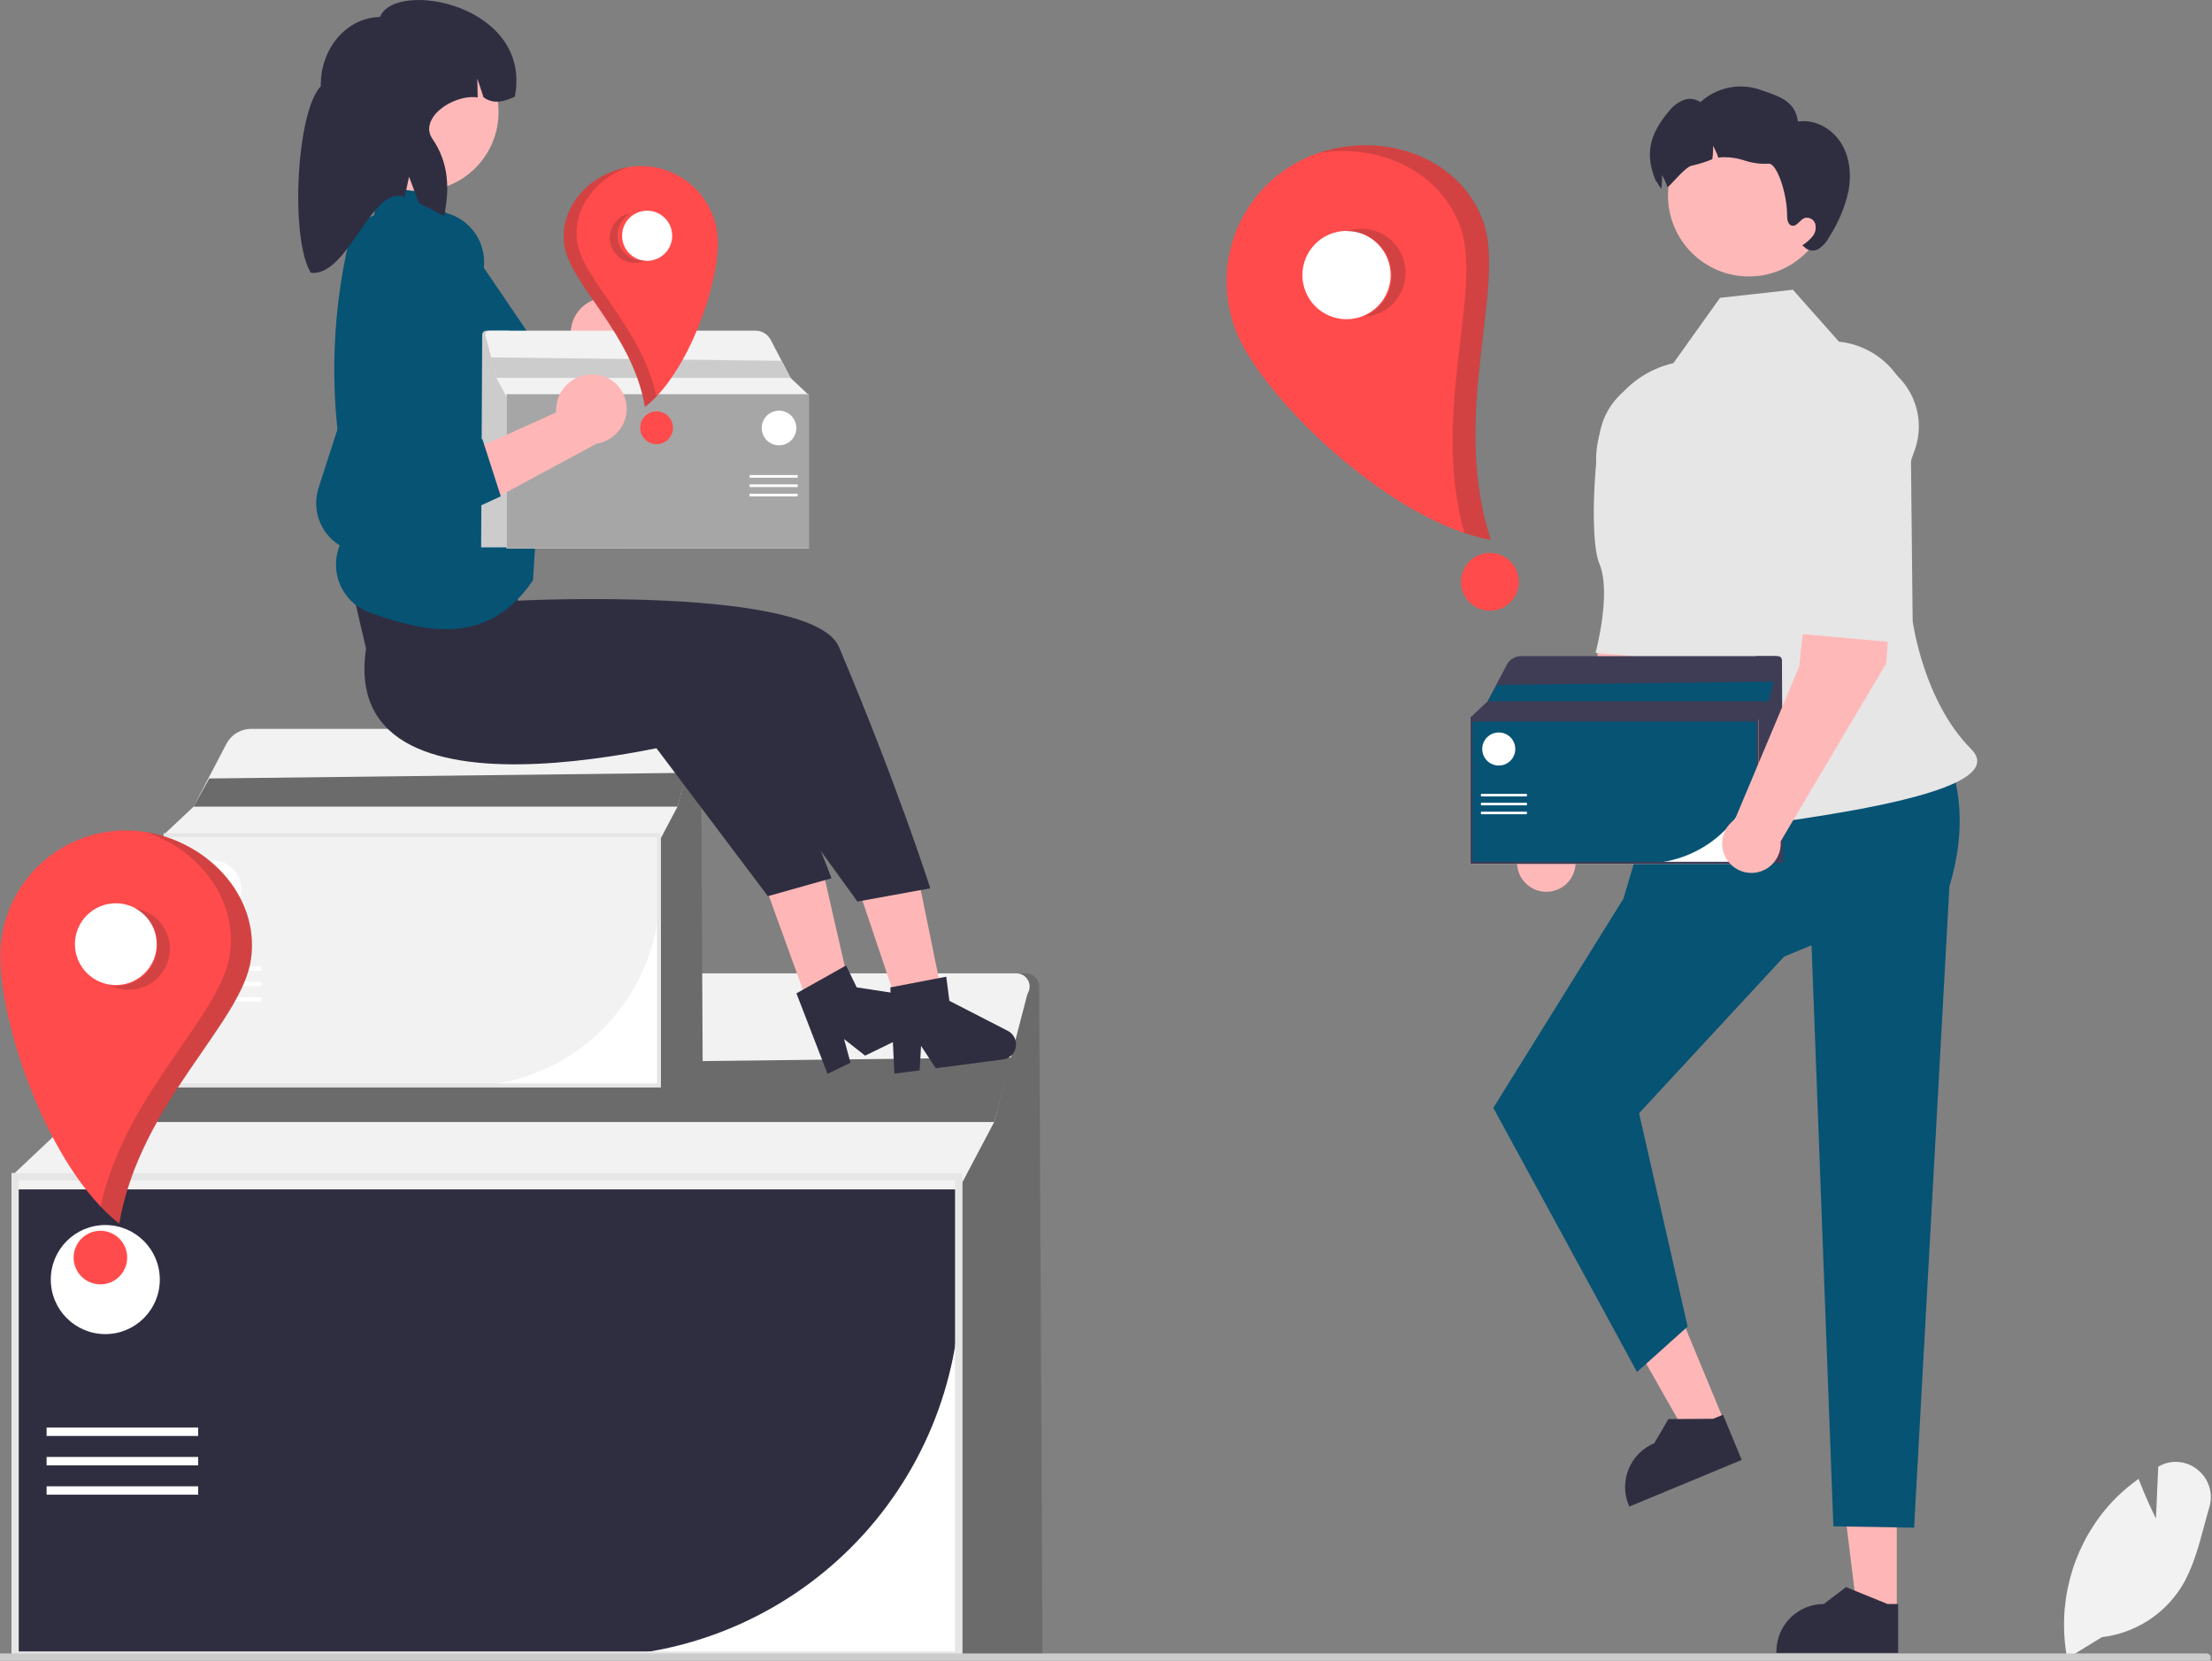 <svg width="774" height="581" viewBox="0 0 774 581" fill="none" xmlns="http://www.w3.org/2000/svg">
<rect x="0" y="0" width="774" height="581" fill="#808080" stroke="none"/>
<g clip-path="url(#clip0_898_2816)">
<path d="M364.781 579.034H333.804V340.542H358.997C360.217 340.542 361.388 341.025 362.253 341.886C363.118 342.747 363.607 343.916 363.613 345.136L364.781 579.034Z" fill="#6B6B6B"/>
<path d="M336.699 580.297H4.037V410.449H336.699V580.297Z" fill="white"/>
<path d="M205.581 579.665H4.669V411.081H336.068V449.136C336.029 483.743 322.269 516.921 297.806 541.391C273.343 565.861 240.176 579.626 205.581 579.665Z" fill="#2F2E41"/>
<path d="M359.737 347.316C359.57 347.633 359.44 347.968 359.35 348.314L347.879 392.543L335.437 416.115H5.301V410.244L24.096 392.543L46.023 350.59C46.991 348.738 48.262 347.061 49.783 345.629C53.255 342.361 57.842 340.542 62.609 340.542H355.656C356.451 340.542 357.233 340.748 357.926 341.139C358.619 341.531 359.199 342.094 359.609 342.776C360.02 343.458 360.247 344.234 360.27 345.029C360.292 345.825 360.109 346.613 359.737 347.316Z" fill="#F2F2F2"/>
<path d="M336.699 580.297H4.037V410.449H336.699V580.297ZM6.562 577.771H334.174V412.976H6.562V577.771Z" fill="#E6E6E6"/>
<path d="M354.008 369.943L347.879 392.544H24.097L34.559 373.732L354.008 369.943Z" fill="#6B6B6B"/>
<path d="M69.333 499.452H16.304V502.388H69.333V499.452Z" fill="white"/>
<path d="M69.333 509.727H16.304V512.662H69.333V509.727Z" fill="white"/>
<path d="M69.333 520.001H16.304V522.936H69.333V520.001Z" fill="white"/>
<path d="M36.846 466.752C47.381 466.752 55.92 458.209 55.92 447.671C55.92 437.134 47.381 428.591 36.846 428.591C26.311 428.591 17.771 437.134 17.771 447.671C17.771 458.209 26.311 466.752 36.846 466.752Z" fill="white"/>
<path d="M245.907 379.725H229.707V255.005H242.882C243.52 255.005 244.132 255.258 244.585 255.708C245.037 256.158 245.293 256.769 245.296 257.407L245.907 379.725Z" fill="#6B6B6B"/>
<path d="M231.221 380.386H57.254V291.564H231.221V380.386Z" fill="white"/>
<path d="M162.653 380.056H57.585V291.895H230.891V311.796C230.871 329.893 223.675 347.244 210.882 360.041C198.089 372.837 180.744 380.036 162.653 380.056Z" fill="#F2F2F2"/>
<path d="M243.269 258.548C243.181 258.714 243.114 258.889 243.067 259.07L237.068 282.2L230.561 294.527H57.915V291.456L67.744 282.2L79.211 260.26C79.717 259.292 80.382 258.415 81.177 257.666C82.993 255.957 85.392 255.005 87.885 255.005H241.134C241.55 255.005 241.959 255.113 242.322 255.318C242.684 255.522 242.987 255.817 243.202 256.174C243.417 256.53 243.536 256.936 243.547 257.352C243.559 257.768 243.463 258.18 243.269 258.548Z" fill="#F2F2F2"/>
<path d="M231.221 380.386H57.254V291.564H231.221V380.386ZM58.575 379.065H229.9V292.885H58.575V379.065Z" fill="#E6E6E6"/>
<path d="M240.273 270.381L237.068 282.2H67.745L73.216 272.362L240.273 270.381Z" fill="#6B6B6B"/>
<path d="M91.403 338.108H63.671V339.643H91.403V338.108Z" fill="white"/>
<path d="M91.403 343.481H63.671V345.017H91.403V343.481Z" fill="white"/>
<path d="M91.403 348.854H63.671V350.389H91.403V348.854Z" fill="white"/>
<path d="M74.413 321.007C79.922 321.007 84.388 316.54 84.388 311.029C84.388 305.518 79.922 301.051 74.413 301.051C68.903 301.051 64.438 305.518 64.438 311.029C64.438 316.54 68.903 321.007 74.413 321.007Z" fill="white"/>
<path d="M723.341 580.211L723.24 579.672C721.601 570.631 721.95 561.341 724.262 552.449C726.574 543.556 730.795 535.274 736.63 528.178C739.935 524.223 743.724 520.701 747.909 517.694L748.308 517.406L748.482 517.865C750.564 523.355 753.191 528.853 754.388 531.286L755.196 513.121L755.657 512.876C757.769 511.744 760.172 511.27 762.556 511.516C764.939 511.762 767.195 512.717 769.031 514.257C770.931 515.784 772.33 517.845 773.048 520.175C773.767 522.504 773.771 524.996 773.061 527.328C772.433 529.463 771.84 531.676 771.267 533.817C769.296 541.175 767.259 548.782 763.31 555.188C760.273 560.008 756.199 564.088 751.384 567.131C746.569 570.174 741.136 572.103 735.48 572.776L723.341 580.211Z" fill="#F2F2F2"/>
<path d="M773.583 579.989C773.583 580.186 773.545 580.382 773.47 580.565C773.394 580.747 773.284 580.913 773.144 581.053C773.004 581.193 772.839 581.303 772.656 581.379C772.473 581.454 772.278 581.492 772.08 581.492H-31.327C-31.725 581.492 -32.107 581.333 -32.389 581.051C-32.671 580.77 -32.829 580.387 -32.829 579.989C-32.829 579.59 -32.671 579.208 -32.389 578.926C-32.107 578.644 -31.725 578.486 -31.327 578.486H772.08C772.278 578.485 772.473 578.524 772.656 578.599C772.839 578.674 773.004 578.785 773.144 578.925C773.284 579.064 773.394 579.23 773.47 579.413C773.545 579.595 773.583 579.791 773.583 579.989Z" fill="#CCCCCC"/>
<path d="M591.353 195.423L568.356 192.128C560.579 205.137 557.815 239.763 557.815 239.763L535.31 293.272C533.819 294.284 532.622 295.672 531.838 297.295C531.054 298.917 530.711 300.718 530.844 302.516C530.977 304.313 531.581 306.044 532.595 307.533C533.609 309.023 534.998 310.219 536.621 311.002C538.244 311.784 540.044 312.125 541.841 311.989C543.638 311.854 545.367 311.248 546.855 310.232C548.343 309.216 549.537 307.825 550.317 306.201C551.098 304.576 551.436 302.775 551.299 300.977L588.25 238.696L591.353 195.423Z" fill="#FFB8B8"/>
<path d="M587.692 131.561C591.252 132.112 594.646 133.441 597.633 135.454C600.621 137.467 603.128 140.113 604.977 143.206C606.825 146.298 607.97 149.759 608.329 153.344C608.689 156.929 608.254 160.55 607.055 163.947L602.175 177.784C602.175 177.784 599.519 219.445 589.388 231.205L558.301 228.39C558.301 228.39 563.985 207.371 559.621 197.201C556.949 190.973 557.097 169.462 559.73 151.964C560.224 148.786 561.339 145.737 563.012 142.991C564.685 140.245 566.883 137.856 569.481 135.961C572.078 134.065 575.023 132.701 578.148 131.946C581.273 131.191 584.517 131.06 587.692 131.561Z" fill="#E6E6E6"/>
<path d="M663.692 563.846L649.839 563.844L643.25 510.396L663.694 510.398L663.692 563.846Z" fill="#FFB6B6"/>
<path d="M664.178 578.3L621.58 578.299V577.76C621.58 573.361 623.327 569.143 626.437 566.032C629.546 562.922 633.763 561.175 638.16 561.174H638.161L645.942 555.27L660.46 561.175L664.178 561.176L664.178 578.3Z" fill="#2F2E41"/>
<path d="M603.466 497.605L590.67 502.911L564.114 456.066L583.001 448.232L603.466 497.605Z" fill="#FFB6B6"/>
<path d="M609.453 510.77L570.104 527.092L569.897 526.594C568.213 522.531 568.211 517.965 569.892 513.9C571.573 509.836 574.8 506.606 578.861 504.92L578.862 504.92L583.788 496.484L599.46 496.376L602.895 494.951L609.453 510.77Z" fill="#2F2E41"/>
<path d="M679.529 259.802L581.222 270.076L568.071 314.381L522.531 387.59L572.814 480.003L590.522 464.104L573.524 389.479L624.259 334.69L633.879 330.697L641.515 534.006L669.761 534.47L682.121 310.131C688.06 290.313 686.272 273.949 679.529 259.802Z" fill="#065374"/>
<path d="M643.486 119.544L627.35 101.369L601.853 104.203L585.529 127.055C576.84 129.053 569.247 134.307 564.313 141.734C559.378 149.162 557.477 158.199 559 166.986C565.335 203.474 586.862 238.863 579.754 256.866C568.963 284.194 568.305 295.34 594.134 291.509C619.963 287.677 706.496 278.844 689.719 262.062C672.942 245.28 669.257 217.237 669.257 217.237L668.585 153.078C669.298 149.209 669.203 145.233 668.306 141.402C667.408 137.571 665.728 133.967 663.37 130.818C661.013 127.668 658.029 125.04 654.607 123.1C651.185 121.16 647.398 119.949 643.486 119.544L643.486 119.544Z" fill="#E6E6E6"/>
<path d="M611.953 96.719C627.584 96.719 640.255 84.043 640.255 68.407C640.255 52.771 627.584 40.095 611.953 40.095C596.321 40.095 583.65 52.771 583.65 68.407C583.65 84.043 596.321 96.719 611.953 96.719Z" fill="#FFB8B8"/>
<path d="M646.828 66.725C645.564 72.462 643.284 77.925 640.096 82.858C639.25 84.54 637.985 85.976 636.424 87.029C635.634 87.536 634.691 87.75 633.759 87.633C632.827 87.517 631.966 87.077 631.324 86.391L630.636 85.83C631.986 84.998 633.192 83.951 634.206 82.731C634.708 82.118 635.056 81.395 635.223 80.621C635.389 79.847 635.368 79.044 635.162 78.28C634.918 77.526 634.39 76.896 633.691 76.523C632.993 76.149 632.176 76.061 631.414 76.278C629.756 76.928 628.749 79.326 627.015 78.956C625.613 78.65 625.32 76.8 625.32 75.347C625.37 67.746 621.699 56.944 618.856 57.275C615.983 57.432 613.107 57.047 610.377 56.14C607.644 55.231 604.76 54.863 601.886 55.056C601.682 55.082 601.478 55.12 601.262 55.158C600.801 53.714 600.167 52.331 599.375 51.039C599.464 52.599 599.387 54.163 599.145 55.706C596.858 56.649 594.496 57.396 592.082 57.938C589.456 58.308 583.68 66.164 583.413 65.361C582.952 63.917 582.318 62.533 581.526 61.241C581.615 62.801 581.538 64.366 581.296 65.909C581.284 65.973 581.284 66.024 581.271 66.088C579.996 64.391 579.218 62.325 579.652 63.907C575.381 54.24 577.038 47.315 583.757 39.166C585.066 37.413 586.799 36.022 588.793 35.123C589.791 34.684 590.886 34.51 591.971 34.617C593.056 34.724 594.096 35.109 594.989 35.735C597.729 33.222 601.092 31.487 604.728 30.711C608.364 29.935 612.141 30.146 615.668 31.322C622.668 33.758 628.061 35.187 629.131 42.532C634.92 41.601 640.874 44.892 644.061 49.802C647.236 54.725 647.886 60.974 646.828 66.725Z" fill="#2F2E41"/>
<path d="M623.875 301.88H614.482V229.56H622.121C622.492 229.56 622.846 229.706 623.109 229.967C623.371 230.228 623.519 230.583 623.521 230.953L623.875 301.88Z" fill="#3F3D56"/>
<path d="M615.359 302.263H514.482V250.758H615.359V302.263Z" fill="white"/>
<path d="M575.6 302.072H514.675V250.95H615.169V262.49C615.158 272.984 610.985 283.045 603.567 290.465C596.149 297.886 586.091 302.06 575.6 302.072Z" fill="#065374"/>
<path d="M622.347 231.614C622.296 231.71 622.257 231.811 622.229 231.916L618.751 245.329L614.978 252.477H514.867V250.696L520.566 245.329L527.215 232.607C527.509 232.045 527.894 231.537 528.356 231.102C529.408 230.111 530.8 229.56 532.245 229.56H621.109C621.35 229.56 621.587 229.622 621.798 229.741C622.008 229.859 622.183 230.03 622.308 230.237C622.432 230.444 622.501 230.679 622.508 230.92C622.515 231.162 622.459 231.4 622.347 231.614Z" fill="#3F3D56"/>
<path d="M615.359 302.263H514.482V250.758H615.359V302.263ZM515.248 301.497H614.593V251.524H515.248V301.497Z" fill="#3F3D56"/>
<path d="M620.608 238.474L618.75 245.328H520.566L523.738 239.623L620.608 238.474Z" fill="#065374"/>
<path d="M534.283 277.748H518.202V278.638H534.283V277.748Z" fill="white"/>
<path d="M534.283 280.863H518.202V281.753H534.283V280.863Z" fill="white"/>
<path d="M534.283 283.978H518.202V284.868H534.283V283.978Z" fill="white"/>
<path d="M524.432 267.832C527.627 267.832 530.216 265.241 530.216 262.046C530.216 258.85 527.627 256.26 524.432 256.26C521.238 256.26 518.648 258.85 518.648 262.046C518.648 265.241 521.238 267.832 524.432 267.832Z" fill="white"/>
<path d="M663.12 188.811L640.124 185.517C632.346 198.526 629.583 233.152 629.583 233.152L607.077 286.66C605.587 287.673 604.389 289.061 603.605 290.683C602.821 292.306 602.479 294.107 602.611 295.904C602.744 297.702 603.348 299.432 604.362 300.922C605.376 302.412 606.765 303.608 608.388 304.39C610.011 305.173 611.812 305.513 613.609 305.378C615.405 305.243 617.135 304.637 618.623 303.621C620.111 302.604 621.305 301.214 622.085 299.589C622.865 297.965 623.204 296.163 623.066 294.366L660.018 232.085L663.12 188.811Z" fill="#FFB8B8"/>
<path d="M650.657 124.947C654.216 125.499 657.61 126.828 660.597 128.841C663.585 130.854 666.092 133.5 667.941 136.592C669.79 139.685 670.934 143.146 671.293 146.731C671.653 150.316 671.218 153.936 670.019 157.334L665.139 171.17C665.139 171.17 671.286 212.832 661.156 224.592L630.069 221.777C630.069 221.777 635.752 200.758 631.389 190.588C628.716 184.36 628.865 162.849 631.498 145.351C633.509 131.989 637.308 122.88 650.657 124.947Z" fill="#E6E6E6"/>
<path d="M455.388 56.016C444.152 61.621 435.603 71.462 431.62 83.372C427.638 95.283 428.549 108.288 434.152 119.527C445.821 142.931 487.986 182.847 521.628 188.878C507.157 144.924 527.278 100.247 518.879 77.258C509.904 52.695 478.784 44.344 455.388 56.016Z" fill="#FF4B4B"/>
<path d="M471.157 111.678C479.684 111.678 486.596 104.764 486.596 96.234C486.596 87.705 479.684 80.79 471.157 80.79C462.631 80.79 455.718 87.705 455.718 96.234C455.718 104.764 462.631 111.678 471.157 111.678Z" fill="white"/>
<path d="M521.331 213.666C526.916 213.666 531.444 209.138 531.444 203.551C531.444 197.964 526.916 193.436 521.331 193.436C515.747 193.436 511.219 197.964 511.219 203.551C511.219 209.138 515.747 213.666 521.331 213.666Z" fill="#FF4B4B"/>
<path opacity="0.2" d="M475.864 80C477.891 79.93 479.912 80.26 481.812 80.971C483.712 81.682 485.453 82.761 486.936 84.146C488.418 85.531 489.614 87.194 490.453 89.041C491.293 90.889 491.761 92.883 491.829 94.911C491.898 96.939 491.567 98.961 490.854 100.861C490.141 102.761 489.061 104.501 487.675 105.983C486.29 107.465 484.626 108.66 482.778 109.498C480.931 110.336 478.937 110.803 476.909 110.87C480.345 109.591 483.214 107.131 485.003 103.93C486.792 100.729 487.383 96.996 486.671 93.399C485.96 89.802 483.991 86.575 481.119 84.297C478.246 82.018 474.657 80.837 470.993 80.964C472.554 80.382 474.199 80.056 475.864 80Z" fill="#231F20"/>
<path opacity="0.2" d="M518.955 77.266C527.355 100.255 507.233 144.932 521.705 188.886C518.529 188.301 515.401 187.482 512.347 186.436C500.556 143.946 519.062 101.488 510.946 79.278C503.683 59.398 481.916 50.14 461.477 53.518C483.91 45.865 510.73 54.756 518.955 77.266Z" fill="#231F20"/>
<path d="M45.025 290.552C33.395 290.272 22.13 294.626 13.708 302.655C5.287 310.684 0.399 321.731 0.12 333.365C-0.462 357.592 16.782 408.561 41.724 428.084C48.912 385.811 84.746 357.941 87.825 335.471C91.115 311.462 69.244 291.133 45.025 290.552Z" fill="#FF4B4B"/>
<path d="M40.522 344.638C48.423 344.638 54.828 338.231 54.828 330.328C54.828 322.425 48.423 316.018 40.522 316.018C32.621 316.018 26.216 322.425 26.216 330.328C26.216 338.231 32.621 344.638 40.522 344.638Z" fill="white"/>
<path d="M35.127 449.346C40.302 449.346 44.497 445.149 44.497 439.973C44.497 434.796 40.302 430.6 35.127 430.6C29.952 430.6 25.757 434.796 25.757 439.973C25.757 445.149 29.952 449.346 35.127 449.346Z" fill="#FF4B4B"/>
<path opacity="0.2" d="M51.408 319.071C54.82 320.732 57.433 323.68 58.672 327.267C59.911 330.854 59.674 334.787 58.015 338.2C57.193 339.89 56.046 341.401 54.641 342.648C53.235 343.894 51.597 344.852 49.822 345.466C46.236 346.705 42.304 346.468 38.893 344.808C42.261 345.25 45.676 344.479 48.528 342.633C51.379 340.787 53.481 337.985 54.456 334.73C55.432 331.476 55.217 327.98 53.851 324.869C52.486 321.757 50.058 319.234 47.002 317.75C48.532 317.95 50.02 318.396 51.408 319.071Z" fill="#231F20"/>
<path opacity="0.2" d="M87.885 335.512C84.806 357.981 48.973 385.851 41.785 428.124C39.437 426.269 37.23 424.242 35.182 422.061C43.931 382.149 77.48 355.396 80.455 333.687C83.117 314.257 69.3 297.239 51.097 291.146C72.785 294.601 90.9 313.509 87.885 335.512Z" fill="#231F20"/>
<path d="M211.446 104.094C208.177 104.308 205.121 105.789 202.927 108.223C200.734 110.656 199.576 113.85 199.701 117.125C199.737 117.79 199.827 118.451 199.972 119.101L162.854 142.493L183.375 151.572L215.477 127.967C218.126 127.157 220.432 125.493 222.036 123.235C223.64 120.976 224.452 118.25 224.344 115.482C224.267 113.907 223.882 112.363 223.209 110.937C222.536 109.512 221.588 108.233 220.421 107.173C219.254 106.114 217.89 105.295 216.406 104.763C214.923 104.231 213.349 103.997 211.775 104.073C211.665 104.079 211.555 104.085 211.446 104.094Z" fill="#FFB6B6"/>
<path d="M175.65 131.861L184.849 150.848L148.475 174.262C145.887 175.942 142.912 176.933 139.834 177.139C136.755 177.345 133.675 176.761 130.886 175.441C127.495 173.817 124.724 171.135 122.989 167.798C121.255 164.462 120.652 160.652 121.271 156.943L133.073 89.541C133.866 84.824 136.435 80.59 140.252 77.71C144.07 74.83 148.845 73.523 153.597 74.058C155.911 74.311 158.153 75.017 160.194 76.137C162.235 77.257 164.036 78.768 165.494 80.584C166.951 82.4 168.037 84.485 168.689 86.721C169.341 88.957 169.546 91.299 169.293 93.614C169.273 93.797 169.25 93.98 169.224 94.162C169.135 94.809 169.011 95.452 168.853 96.086L155.968 144.021L175.65 131.861Z" fill="#065374"/>
<path d="M178.236 161.295H126.218V213.33H178.236V161.295Z" fill="#FFB8B8"/>
<path d="M301.597 314.543L321.464 307.857L332.527 361.951L319.065 366.48L301.597 314.543Z" fill="#FFB6B6"/>
<path d="M267.927 310.385L287.633 303.239L299.951 357.06L286.599 361.901L267.927 310.385Z" fill="#FFB6B6"/>
<path d="M128.083 226.925C117.657 296.454 256.499 255.347 256.499 255.347L300.032 315.42L325.518 310.784C325.518 310.784 314.05 274.721 293.57 226.376C284.475 204.907 181.199 210.153 181.199 210.153L179.055 193.319L119.974 192.16L128.083 226.925Z" fill="#2F2E41"/>
<path d="M228.375 260.008L260.481 240.006C283.985 286.954 290.913 307.286 290.913 307.286L268.693 313.537L228.375 260.008Z" fill="#2F2E41"/>
<path d="M157.8 76.738L147.329 63.275L132.394 62.627L130.903 75.289L123.503 78.703C116.113 106.785 114.972 136.147 120.159 164.718C121.151 165.653 121.876 166.834 122.259 168.142C122.642 169.45 122.669 170.836 122.337 172.158L121.857 174.071L121.902 174.141C123.477 176.627 124.011 179.632 123.389 182.509L119.855 188.791C118.587 191.05 117.826 193.558 117.625 196.141C117.424 198.724 117.787 201.32 118.691 203.749C119.594 206.177 121.016 208.379 122.856 210.202C124.696 212.025 126.912 213.426 129.348 214.306C151.072 222.183 171.437 225.117 186.503 203.013L191.24 125.985L157.8 76.738Z" fill="#065374"/>
<path d="M146.831 66.85C162.082 66.85 174.446 54.483 174.446 39.226C174.446 23.97 162.082 11.602 146.831 11.602C131.58 11.602 119.216 23.97 119.216 39.226C119.216 54.483 131.58 66.85 146.831 66.85Z" fill="#FFB8B8"/>
<path d="M132.969 5.926C121.276 6.151 112.002 17 112.255 30.159C103.602 39.19 101.506 83.613 108.736 95.43C121.962 96.966 130.007 64.235 141.605 68.966L143.133 61.823L146.597 71.125C149.545 72.485 152.47 73.977 155.373 75.602C157.459 66.029 156.942 56.724 151.335 48.62C146.353 41.42 158.476 32.872 167.146 34.08L167.019 27.467L169.197 34.041C172.576 36.525 176.315 35.625 180.148 33.83C186.365 1.511 138.235 -7.327 132.969 5.926Z" fill="#2F2E41"/>
<path d="M312.946 375.629L321.798 374.473L322.286 365.907L327.424 373.738L350.899 370.67C352.024 370.523 353.073 370.02 353.893 369.235C354.712 368.449 355.259 367.422 355.453 366.304C355.648 365.186 355.48 364.034 354.974 363.018C354.468 362.002 353.651 361.174 352.641 360.656L332.203 350.154L331.1 341.703L311.535 345.457L312.946 375.629Z" fill="#2F2E41"/>
<path d="M289.569 375.706L297.598 371.806L295.35 363.526L302.703 369.327L323.999 358.982C325.02 358.486 325.856 357.677 326.385 356.672C326.913 355.668 327.107 354.521 326.937 353.398C326.768 352.276 326.244 351.237 325.443 350.433C324.641 349.629 323.604 349.103 322.482 348.931L299.772 345.443L296.05 337.776L278.68 347.533L289.569 375.706Z" fill="#2F2E41"/>
<path d="M168.353 191.498H178.199V115.693H170.191C169.803 115.693 169.431 115.846 169.156 116.12C168.881 116.394 168.726 116.765 168.724 117.153L168.353 191.498Z" fill="#CCCCCC"/>
<path d="M177.278 137.913H283.014V191.899H177.278V137.913Z" fill="white"/>
<path d="M177.479 150.21V138.114H282.814V191.698H218.954C207.958 191.686 197.416 187.311 189.64 179.533C181.865 171.755 177.491 161.209 177.479 150.21Z" fill="#F2F2F2"/>
<path d="M169.954 117.846C170.007 117.947 170.048 118.053 170.077 118.163L173.723 132.221L177.678 139.714H282.612V137.848L276.637 132.222L269.668 118.887C269.361 118.298 268.957 117.765 268.473 117.31C267.369 116.271 265.911 115.693 264.396 115.693H171.251C170.998 115.693 170.75 115.758 170.53 115.883C170.31 116.007 170.125 116.186 169.995 116.403C169.864 116.62 169.792 116.866 169.785 117.119C169.778 117.372 169.836 117.622 169.954 117.846Z" fill="#F2F2F2"/>
<path d="M177.278 137.913H283.014V191.899H177.278V137.913ZM282.212 191.096H178.08V138.716H282.212L282.212 191.096Z" fill="#A6A6A6"/>
<path d="M171.777 125.037L173.725 132.221H276.639L273.313 126.242L171.777 125.037Z" fill="#CCCCCC"/>
<path d="M279.115 166.202H262.259V167.135H279.115V166.202Z" fill="white"/>
<path d="M279.115 169.468H262.259V170.401H279.115V169.468Z" fill="white"/>
<path d="M279.115 172.734H262.259V173.667H279.115V172.734Z" fill="white"/>
<path d="M272.586 155.809C275.934 155.809 278.649 153.093 278.649 149.744C278.649 146.394 275.934 143.679 272.586 143.679C269.237 143.679 266.523 146.394 266.523 149.744C266.523 153.093 269.237 155.809 272.586 155.809Z" fill="white"/>
<path d="M223.677 58.107C230.803 57.936 237.706 60.603 242.866 65.523C248.026 70.443 251.021 77.212 251.192 84.34C251.548 99.185 240.982 130.417 225.699 142.379C221.295 116.476 199.338 99.399 197.451 85.631C195.436 70.92 208.836 58.463 223.677 58.107Z" fill="#FF4B4B"/>
<path d="M226.439 91.249C231.28 91.249 235.205 87.323 235.205 82.48C235.205 77.637 231.28 73.711 226.439 73.711C221.597 73.711 217.673 77.637 217.673 82.48C217.673 87.323 221.597 91.249 226.439 91.249Z" fill="white"/>
<path d="M229.743 155.406C232.914 155.406 235.485 152.835 235.485 149.663C235.485 146.491 232.914 143.92 229.743 143.92C226.572 143.92 224.002 146.491 224.002 149.663C224.002 152.835 226.572 155.406 229.743 155.406Z" fill="#FF4B4B"/>
<path opacity="0.2" d="M218.317 75.329C217.282 75.833 216.356 76.536 215.593 77.397C214.829 78.259 214.243 79.263 213.867 80.351C213.491 81.439 213.333 82.591 213.402 83.74C213.471 84.89 213.766 86.014 214.269 87.05C214.773 88.085 215.475 89.012 216.337 89.775C217.198 90.539 218.202 91.126 219.29 91.502C220.378 91.878 221.529 92.036 222.678 91.967C223.827 91.898 224.951 91.603 225.986 91.099C223.923 91.37 221.83 90.898 220.083 89.766C218.335 88.635 217.048 86.919 216.45 84.924C215.852 82.93 215.984 80.788 216.82 78.881C217.657 76.975 219.145 75.429 221.017 74.519C220.08 74.642 219.168 74.915 218.317 75.329Z" fill="#231F20"/>
<path opacity="0.2" d="M197.416 85.656C199.303 99.424 221.26 116.502 225.664 142.404C227.103 141.267 228.455 140.025 229.71 138.689C224.349 114.233 203.792 97.841 201.969 84.538C200.338 72.632 208.804 62.205 219.958 58.471C206.669 60.589 195.569 72.175 197.416 85.656Z" fill="#231F20"/>
<path d="M208.062 131.023C204.795 130.781 201.563 131.823 199.053 133.929C196.543 136.034 194.953 139.036 194.622 142.296C194.566 142.96 194.564 143.627 194.617 144.291L154.611 162.303L173.674 174.143L208.741 155.224C211.477 154.79 213.992 153.463 215.894 151.449C217.795 149.435 218.977 146.848 219.255 144.091C219.543 140.921 218.561 137.765 216.523 135.319C214.486 132.873 211.56 131.337 208.391 131.048C208.281 131.038 208.172 131.03 208.062 131.023Z" fill="#FFB6B6"/>
<path d="M168.76 153.551L175.236 173.632L135.965 191.768C133.169 193.073 130.085 193.641 127.008 193.418C123.93 193.194 120.961 192.188 118.382 190.493C115.25 188.414 112.877 185.373 111.623 181.829C110.368 178.284 110.3 174.427 111.427 170.839L132.469 105.729C133.908 101.167 137.04 97.332 141.22 95.01C145.4 92.688 150.311 92.056 154.942 93.245C157.199 93.817 159.321 94.829 161.187 96.221C163.053 97.613 164.627 99.36 165.818 101.361C167.01 103.361 167.796 105.577 168.131 107.882C168.466 110.186 168.344 112.534 167.773 114.792C167.727 114.97 167.679 115.148 167.629 115.325C167.451 115.954 167.238 116.573 166.994 117.179L147.582 162.861L168.76 153.551Z" fill="#065374"/>
</g>
<defs>
<clipPath id="clip0_898_2816">
<rect width="774" height="581" fill="white"/>
</clipPath>
</defs>
</svg>
